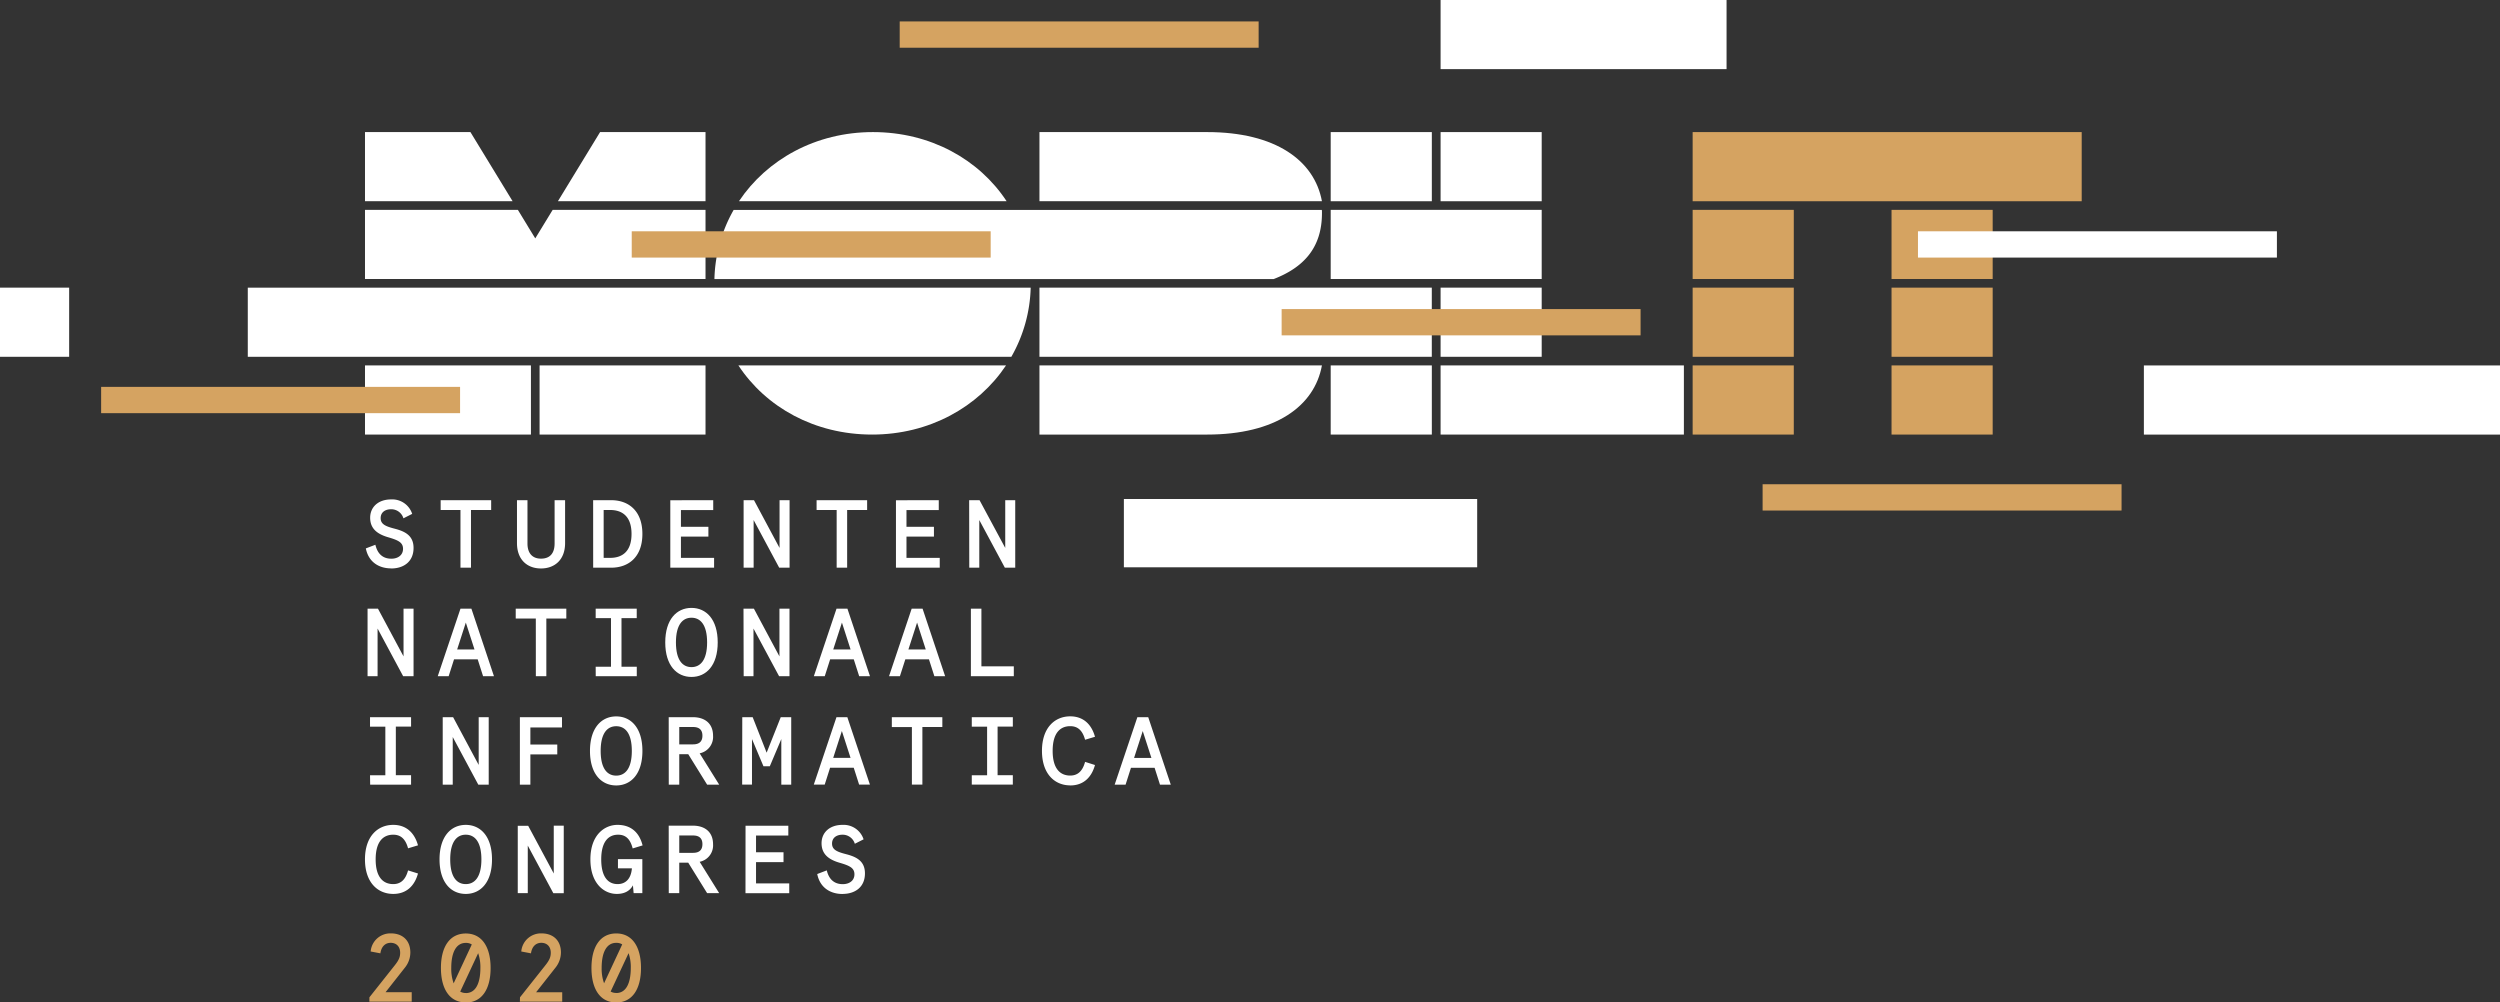 <svg xmlns="http://www.w3.org/2000/svg" viewBox="0 0 895.83 359.2"><rect x="0" y="0" width="895.83" height="359.2" fill="#333333" stroke="none"/><defs><style>.cls-1{fill:#fff}.cls-2{fill:#d5a361}</style></defs><title>Asset 1</title><g id="Layer_2" data-name="Layer 2"><g id="Layer_1-2" data-name="Layer 1"><polygon points="252.81 75.2 198.04 75.2 191.8 85.42 185.57 75.2 130.79 75.2 130.79 99.98 252.81 99.98 252.81 75.2" class="cls-1"/><polygon points="168.57 47.33 130.79 47.33 130.79 72.1 183.68 72.1 168.57 47.33" class="cls-1"/><polygon points="252.81 47.33 215.03 47.33 199.92 72.1 252.81 72.1 252.81 47.33" class="cls-1"/><path d="M372.47,155.72h60.07c24.54,0,38.5-10.19,41.15-24.78H372.47Z" class="cls-1"/><path d="M432.54,47.33H372.47V72.1H473.69C471,57.52,457.08,47.33,432.54,47.33" class="cls-1"/><path d="M456.39,100c10.66-4.13,17.31-11.13,17.31-23.63v-.3c0-.29,0-.56-.05-.85H262.89A52.62,52.62,0,0,0,256,100Z" class="cls-1"/><rect width="36.24" height="24.78" x="476.83" y="47.33" class="cls-1"/><rect width="140.59" height="24.78" x="372.47" y="103.07" class="cls-1"/><rect width="36.24" height="24.78" x="476.83" y="130.94" class="cls-1"/><rect width="36.24" height="24.78" x="606.53" y="75.2" class="cls-2"/><rect width="36.24" height="24.78" x="606.53" y="103.07" class="cls-2"/><rect width="102.47" height="24.77" x="516.21" class="cls-1"/><rect width="126.6" height="24.47" x="402.72" y="178.81" class="cls-1"/><rect width="127.61" height="24.78" x="768.22" y="130.95" class="cls-1"/><rect width="36.24" height="24.78" x="606.53" y="130.94" class="cls-2"/><rect width="139.41" height="24.78" x="606.53" y="47.33" class="cls-2"/><rect width="36.24" height="24.78" x="677.8" y="75.2" class="cls-2"/><rect width="36.24" height="24.78" x="677.8" y="103.07" class="cls-2"/><rect width="36.24" height="24.78" x="677.8" y="130.94" class="cls-2"/><rect width="36.23" height="24.78" x="516.21" y="47.33" class="cls-1"/><rect width="75.61" height="24.78" x="476.83" y="75.2" class="cls-1"/><rect width="36.23" height="24.78" x="516.21" y="103.07" class="cls-1"/><rect width="87.18" height="24.78" x="516.21" y="130.94" class="cls-1"/><path d="M312.79,47.33c-20.49,0-38,9.82-48,24.77H360.7c-9.87-15-27.33-24.77-47.91-24.77" class="cls-1"/><path d="M312.49,155.72c20.49,0,38-9.82,48-24.78H264.59c9.87,15,27.32,24.78,47.9,24.78" class="cls-1"/><path d="M88.79,103.07v24.78H362.4a52.73,52.73,0,0,0,6.93-24.78Z" class="cls-1"/><rect width="128.62" height="9.42" x="226.37" y="82.88" class="cls-2"/><rect width="128.62" height="9.42" x="322.39" y="7.68" class="cls-2"/><rect width="128.62" height="9.42" x="459.25" y="110.75" class="cls-2"/><rect width="128.62" height="9.42" x="631.6" y="173.52" class="cls-2"/><rect width="128.62" height="9.42" x="687.27" y="82.88" class="cls-1"/><rect width="59.46" height="24.78" x="193.35" y="130.94" class="cls-1"/><rect width="59.46" height="24.78" x="130.79" y="130.94" class="cls-1"/><rect width="128.62" height="9.42" x="36.24" y="138.63" class="cls-2"/><rect width="24.78" height="24.78" y="103.07" class="cls-1"/><path d="M220.81,355.81a4,4,0,0,1-2-.51l6.43-13.76a15.32,15.32,0,0,1,.79,5.29c0,5.63-1.76,9-5.21,9m-4.36-3.49a15.29,15.29,0,0,1-.87-5.49c0-5.67,1.8-9,5.23-9a3.87,3.87,0,0,1,2.14.56Zm4.36,6.88c5.7,0,8.87-4.73,8.87-12.37s-3.17-12.37-8.87-12.37-8.88,4.73-8.88,12.37,3.17,12.37,8.88,12.37m-34.53-.28h15.17v-3.38h-9.36L199,346.8a8.78,8.78,0,0,0,2-5.5c0-4.15-2.62-6.84-7-6.84a7.08,7.08,0,0,0-7.21,6.49l3.48.66c.31-2.31,1.66-3.77,3.7-3.77s3.39,1.35,3.39,3.56c0,1.46-.42,2.59-1.94,4.5l-9.09,11.47Zm-19.38-3.11a4,4,0,0,1-2-.51l6.43-13.76a15.3,15.3,0,0,1,.8,5.29c0,5.63-1.76,9-5.22,9m-4.36-3.49a15.53,15.53,0,0,1-.86-5.49c0-5.67,1.79-9,5.22-9a3.87,3.87,0,0,1,2.14.56Zm4.36,6.88c5.7,0,8.88-4.73,8.88-12.37s-3.18-12.37-8.88-12.37S158,339.19,158,346.83s3.18,12.37,8.88,12.37m-34.52-.28h15.17v-3.38h-9.37l6.88-8.74a8.72,8.72,0,0,0,2-5.5c0-4.15-2.62-6.84-7-6.84a7.08,7.08,0,0,0-7.22,6.49l3.49.66c.31-2.31,1.65-3.77,3.69-3.77s3.39,1.35,3.39,3.56c0,1.46-.41,2.59-1.93,4.5l-9.09,11.47Z" class="cls-2"/><path d="M301.94,320.32c4.43,0,8-2.41,8-7.35,0-4.4-3-5.92-6.71-6.88-3.21-.83-5.08-1.56-5.08-3.81,0-2.07,1.6-3.18,3.74-3.18a4.55,4.55,0,0,1,4.42,3.25l3.14-1.59a7.52,7.52,0,0,0-7.56-5.18c-4.67,0-7.5,2.8-7.5,6.57,0,4.11,2.83,5.94,6.46,7s5.32,1.86,5.32,4.15-1.86,3.52-4.18,3.52c-3.45,0-5.08-2.21-5.73-4.94l-3.42,1.31c.93,4.74,4.52,7.15,9.08,7.15m-34.79-.27h15.68v-3.52H270.91v-7.61h9.85V305.4h-9.85v-6h11.57v-3.52H267.15ZM243.4,305.6v-6.22h4.95c2.07,0,3.35.9,3.35,3.11s-1.28,3.11-3.35,3.11Zm-3.76,14.45h3.76V309.13h3.22l6.77,10.92h4.32l-7-11.24a6,6,0,0,0,4.8-6.32c0-4.14-2.69-6.63-7.25-6.63h-8.64Zm-18.59.27c2.74,0,4.68-1.1,5.75-3.07l.25,2.8h3.12v-12.2h-8.74v3.31h5c-.31,3.81-2.32,5.64-5.12,5.64-3.38,0-5.87-2.52-5.87-8.85s2.56-8.85,6.05-8.85c2.66,0,4.32,1.46,5.22,4.92l3.55-1.08c-1.17-4.66-4.18-7.36-9-7.36-4.52,0-9.7,3.49-9.7,12.37,0,8.61,4.87,12.37,9.43,12.37m-35.46-.27h3.59V303l9.16,17.07h3.73V295.86h-3.58V313l-9.17-17.1h-3.73ZM166.9,316.8c-3.11,0-5.57-2.38-5.57-8.85s2.46-8.85,5.57-8.85,5.6,2.39,5.6,8.85-2.49,8.85-5.6,8.85m0,3.52c5.25,0,9.4-4.07,9.4-12.37s-4.15-12.37-9.4-12.37-9.4,4.08-9.4,12.37,4.14,12.37,9.4,12.37m-26,0c4.91,0,7.71-3.07,8.88-7.32l-3.56-1.11c-1,3.74-3,4.91-5.32,4.91-3.42,0-6.29-2.25-6.29-8.85s2.87-8.85,6.29-8.85c2.35,0,4.32,1.14,5.32,4.88l3.56-1.07c-1.17-4.25-4-7.33-8.88-7.33-5.46,0-10.12,4-10.12,12.37s4.66,12.37,10.12,12.37" class="cls-1"/><path d="M406.37,271.6l3.11-9.64,3.11,9.64Zm-6.95,9.57h3.91l1.93-6.05h8.47l1.93,6.05h3.87L411.45,257h-3.9Zm-15.93.28c4.91,0,7.71-3.08,8.88-7.32L388.82,273c-1,3.73-3,4.91-5.33,4.91-3.42,0-6.29-2.25-6.29-8.85s2.87-8.85,6.29-8.85c2.35,0,4.32,1.14,5.33,4.87l3.55-1.07c-1.17-4.25-4-7.32-8.88-7.32-5.46,0-10.12,4-10.12,12.37s4.66,12.37,10.12,12.37m-35.27-.28h14.71v-3.38h-5.46V260.37h5.46V257H348.22v3.38h5.49v17.42h-5.49Zm-21.46,0h3.76V260.51h7.15V257h-18.1v3.52h7.19Zm-28.2-9.57,3.11-9.64,3.11,9.64Zm-6.95,9.57h3.91l1.93-6.05h8.47l1.93,6.05h3.87L303.63,257h-3.9Zm-25.67,0h3.52V264.83l4.11,9.74h2.28l4.12-9.74v16.34h3.55V257h-3.76l-5.05,12.71-5-12.71h-3.73ZM243.4,266.73v-6.22h4.95c2.07,0,3.35.9,3.35,3.11s-1.28,3.11-3.35,3.11Zm-3.76,14.44h3.76V270.25h3.22l6.77,10.92h4.32l-7-11.23a6,6,0,0,0,4.8-6.32c0-4.15-2.69-6.63-7.25-6.63h-8.64Zm-18.83-3.24c-3.12,0-5.57-2.39-5.57-8.85s2.45-8.85,5.57-8.85,5.59,2.38,5.59,8.85-2.48,8.85-5.59,8.85m0,3.52c5.25,0,9.39-4.07,9.39-12.37s-4.14-12.37-9.39-12.37-9.4,4.07-9.4,12.37,4.14,12.37,9.4,12.37m-34.52-.28h3.76V270.32h9.64V266.8h-9.64v-6.12h11.33V257H186.29Zm-27.65,0h3.59V264.1l9.16,17.07h3.73V257h-3.59v17.1L162.37,257h-3.73Zm-26,0H147.3v-3.38h-5.46V260.37h5.46V257H132.59v3.38h5.49v17.42h-5.49Z" class="cls-1"/><path d="M347.9,242.3h15.38v-3.53H351.67V218.11H347.9Zm-22.39-9.57,3.11-9.64,3.11,9.64Zm-6.94,9.57h3.9l1.94-6.05h8.46l1.94,6.05h3.86l-8.08-24.19h-3.91Zm-20-9.57,3.12-9.64,3.1,9.64Zm-6.94,9.57h3.91l1.93-6.05h8.46l1.94,6.05h3.87l-8.08-24.19h-3.91Zm-25.15,0H270V225.23l9.17,17.07h3.73V218.11h-3.6v17.1l-9.15-17.1h-3.73Zm-18.7-3.25c-3.11,0-5.57-2.39-5.57-8.85s2.46-8.85,5.57-8.85,5.6,2.39,5.6,8.85-2.49,8.85-5.6,8.85m0,3.52c5.26,0,9.4-4.07,9.4-12.37s-4.14-12.37-9.4-12.37-9.4,4.08-9.4,12.37,4.14,12.37,9.4,12.37m-34.31-.27h14.71v-3.39H222.7V221.49h5.46v-3.38H213.45v3.38h5.49v17.42h-5.49Zm-21.46,0h3.76V221.63h7.16v-3.52H184.8v3.52H192Zm-28.2-9.57,3.11-9.64,3.11,9.64Zm-6.95,9.57h3.91l1.93-6.05h8.47l1.93,6.05H177l-8.08-24.19H165Zm-25.15,0h3.59V225.23l9.16,17.07h3.73V218.11h-3.59v17.1l-9.16-17.1h-3.73Z" class="cls-1"/><path d="M347.32,203.42h3.59V186.35l9.16,17.07h3.72V179.23h-3.58v17.11L351,179.23h-3.72Zm-26.27,0h15.69V199.9H324.82v-7.61h9.84v-3.52h-9.84v-6h11.57v-3.52H321.05Zm-21.25,0h3.76V182.75h7.16v-3.52H292.61v3.52h7.19Zm-33.34,0h3.59V186.35l9.16,17.07h3.72V179.23h-3.59v17.11l-9.16-17.11h-3.72Zm-26.27,0h15.69V199.9H244v-7.61h9.84v-3.52H244v-6h11.57v-3.52H240.19Zm-23.88-3.52V182.75h2.35c4,0,7.64,2,7.64,8.58s-3.63,8.57-7.64,8.57Zm-3.76,3.52H219c6.18,0,11.19-3.76,11.19-12.09s-5-12.1-11.19-12.1h-6.46Zm-18.7.28c4.88,0,8.64-3.08,8.64-9.09V179.23h-3.76v15.52c0,3.39-1.56,5.43-4.88,5.43-3.14,0-4.84-2-4.84-5.43V179.23h-3.76v15.38c0,6,3.73,9.09,8.6,9.09M165,203.42h3.77V182.75H176v-3.52h-18.1v3.52H165Zm-24.81.28c4.43,0,8-2.42,8-7.36,0-4.39-3-5.91-6.71-6.88-3.21-.83-5.08-1.56-5.08-3.8,0-2.07,1.59-3.18,3.74-3.18a4.55,4.55,0,0,1,4.42,3.25l3.14-1.59a7.51,7.51,0,0,0-7.56-5.18c-4.67,0-7.5,2.8-7.5,6.56,0,4.11,2.83,5.94,6.46,7s5.32,1.87,5.32,4.15-1.86,3.53-4.18,3.53c-3.46,0-5.08-2.22-5.73-5l-3.42,1.31c.93,4.74,4.52,7.16,9.08,7.16" class="cls-1"/></g></g></svg>